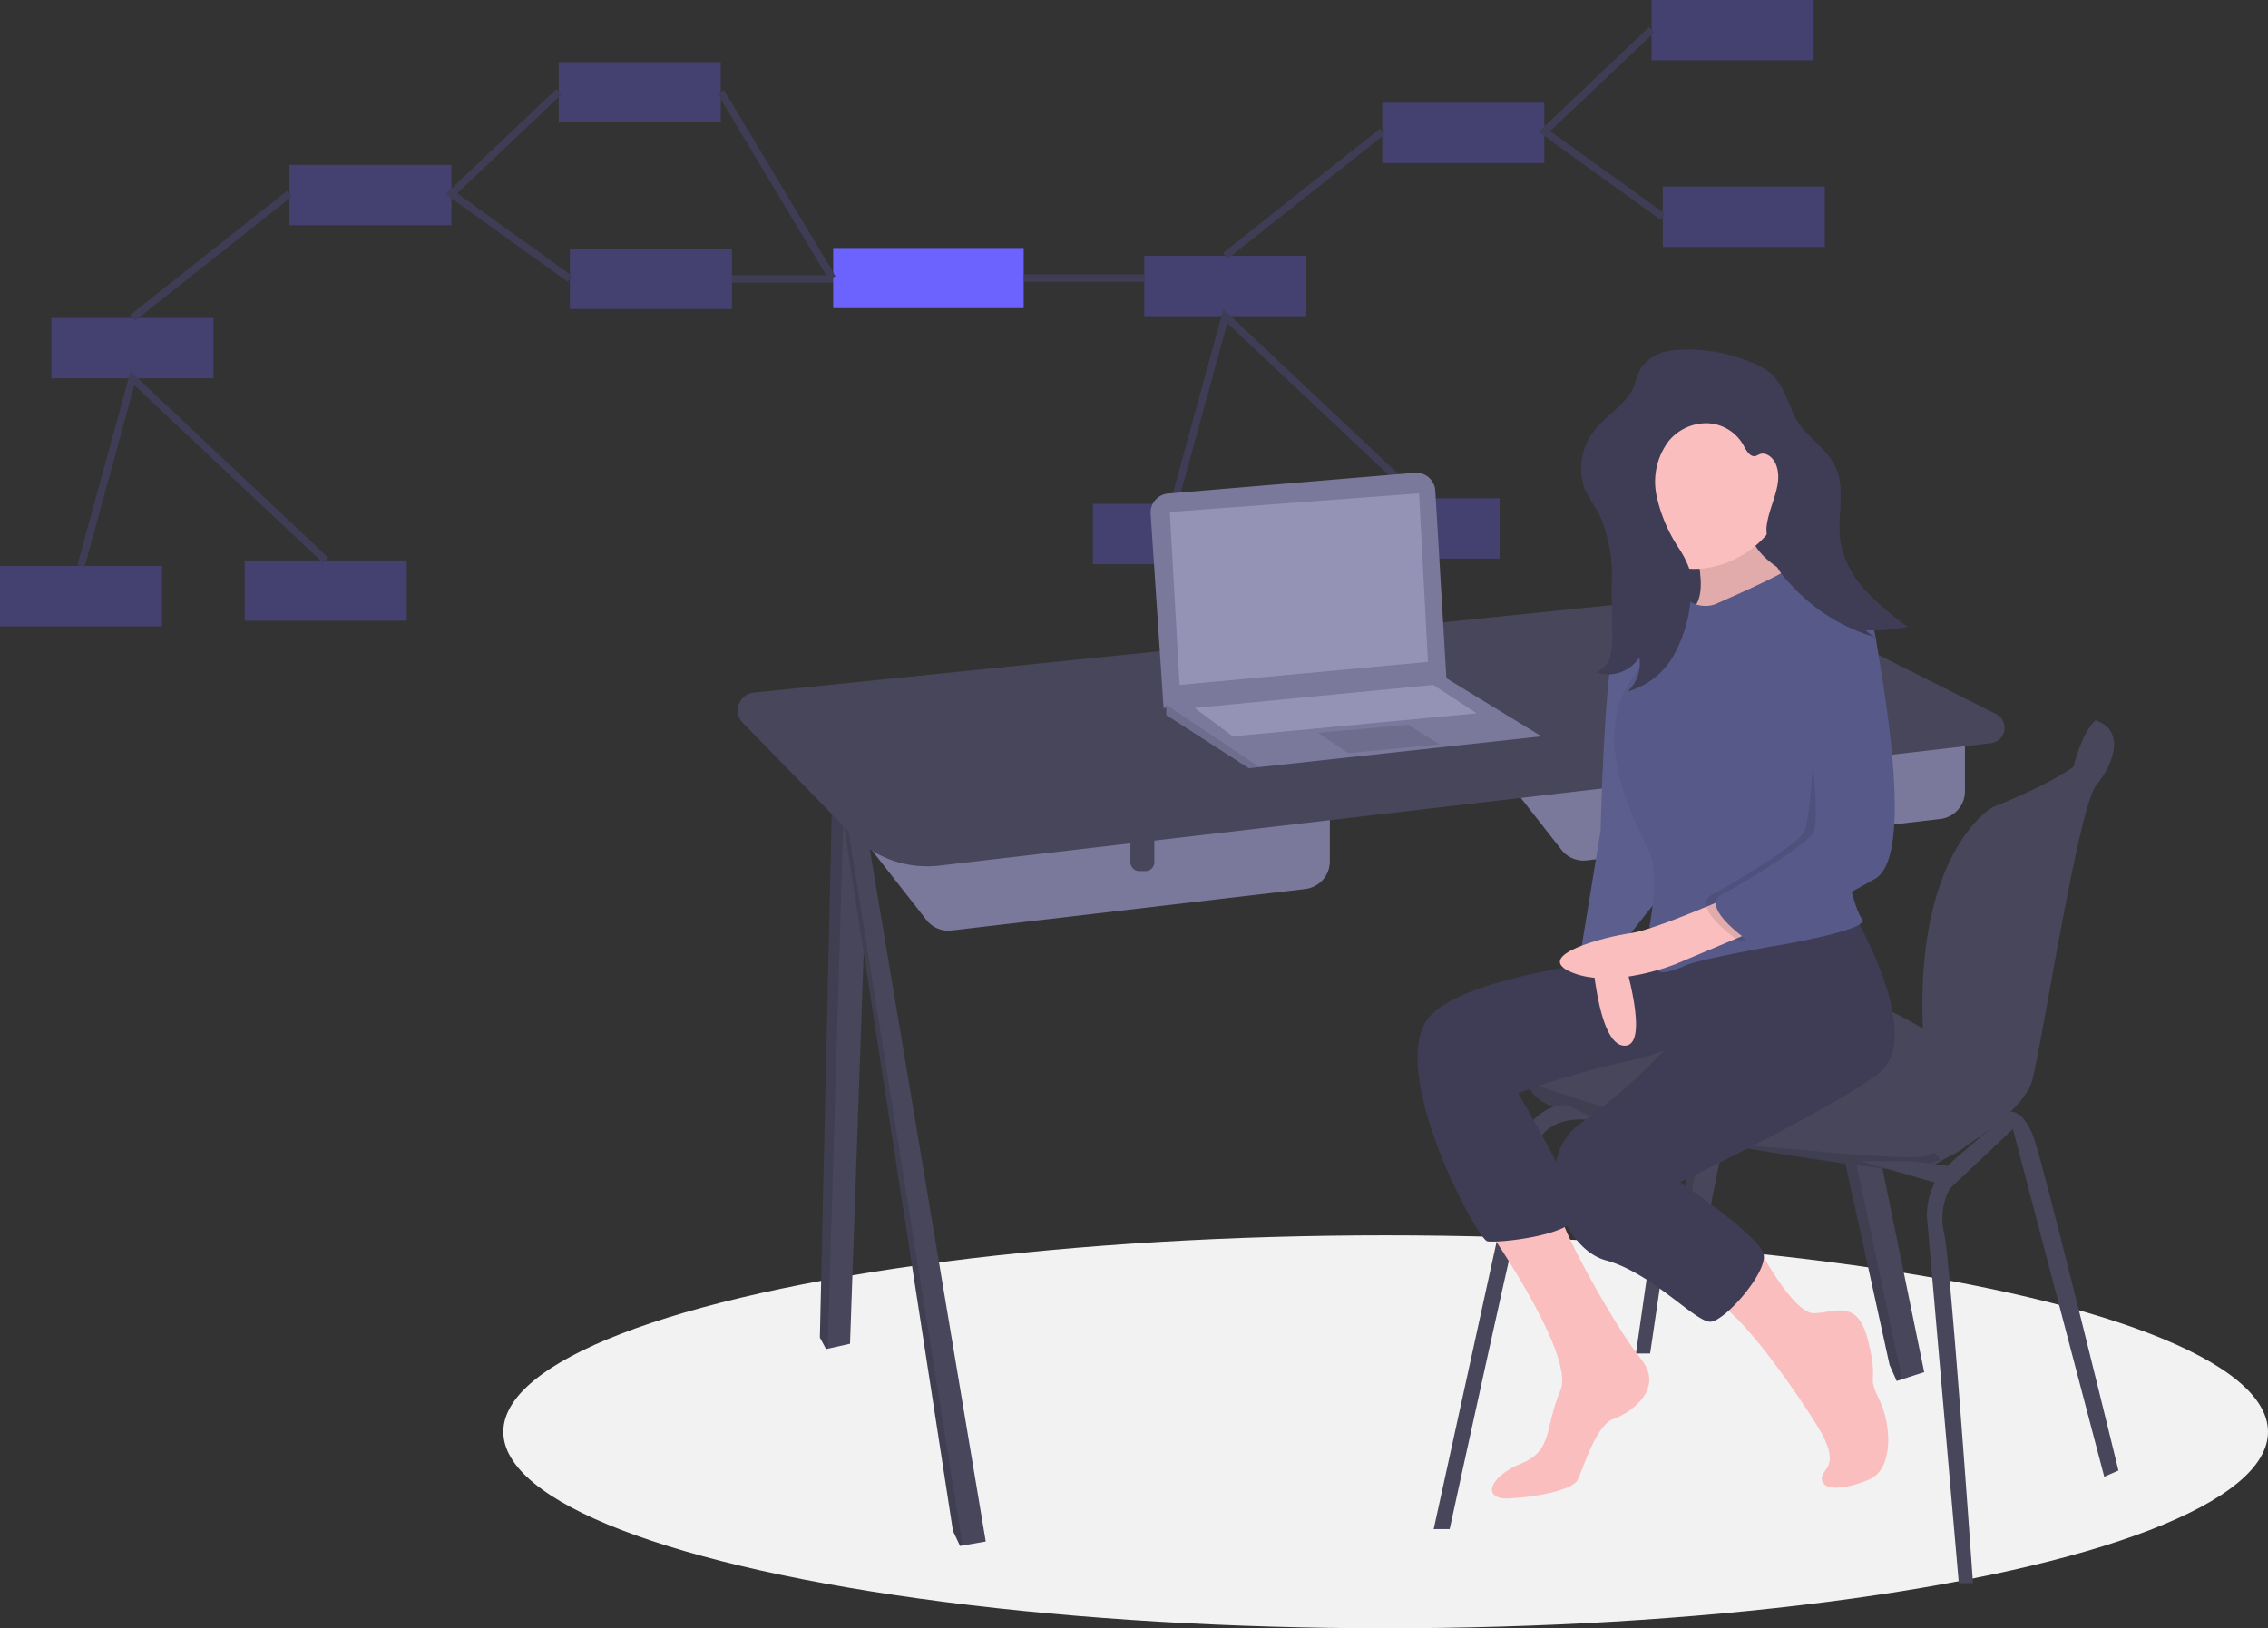 <svg xmlns="http://www.w3.org/2000/svg" width="153.176" height="110" viewBox="0 0 153.176 110"><rect x="0" y="0" width="153.176" height="110" fill="#333333" stroke="none"/><defs><style>.a,.c{fill:#6c63ff;}.a{opacity:0.3;}.b{fill:none;stroke:#3f3d56;stroke-miterlimit:10;stroke-width:0.5px;}.d{fill:#f2f2f2;}.e{fill:#47465a;}.f,.j,.m{opacity:0.1;}.g{fill:#7a799c;}.h,.m{fill:#9493b6;}.i,.j{fill:#3f3d56;}.k{fill:#fbbebe;}.l{fill:#575a89;}</style></defs><rect class="a" width="10.943" height="4.075" transform="translate(93.358 6.943)"/><rect class="a" width="10.943" height="4.075" transform="translate(111.547)"/><rect class="a" width="10.943" height="4.075" transform="translate(112.301 12.604)"/><rect class="a" width="10.943" height="4.075" transform="translate(77.283 17.283)"/><rect class="a" width="10.943" height="4.075" transform="translate(73.811 34.037)"/><rect class="a" width="10.943" height="4.075" transform="translate(90.339 33.66)"/><path class="b" d="M777.375,14.856l-7.245,6.875,8,5.755" transform="translate(-665.828 -12.844)"/><line class="b" x1="10.604" y2="8.396" transform="translate(82.755 8.887)"/><path class="b" d="M585.4,170.378l3.472-12.676L601.929,170" transform="translate(-506.118 -136.344)"/><rect class="a" width="10.943" height="4.075" transform="translate(19.547 11.142)"/><rect class="a" width="10.943" height="4.075" transform="translate(37.735 4.198)"/><rect class="a" width="10.943" height="4.075" transform="translate(38.49 16.802)"/><rect class="a" width="10.943" height="4.075" transform="translate(3.472 21.481)"/><rect class="a" width="10.943" height="4.075" transform="translate(0 38.236)"/><rect class="a" width="10.943" height="4.075" transform="translate(16.528 37.858)"/><path class="b" d="M232.375,45.856l-7.245,6.875,8,5.755" transform="translate(-194.64 -39.646)"/><line class="b" x1="10.604" y2="8.396" transform="translate(8.943 13.085)"/><path class="b" d="M40.4,201.378,43.873,188.7,56.929,201" transform="translate(-34.929 -163.145)"/><line class="b" x2="12.41" transform="translate(49.433 18.84)"/><rect class="c" width="12.866" height="4.063" transform="translate(56.273 16.754)"/><line class="b" x2="8.128" transform="translate(69.156 18.785)"/><line class="b" x1="7.533" y1="12.575" transform="translate(48.679 6.21)"/><ellipse class="d" cx="59.591" cy="13.272" rx="59.591" ry="13.272" transform="translate(33.994 83.455)"/><path class="e" d="M846.417,391.611l-5.811,29.114h-1.258l-.138-.215-.4-.624,5.032-27.2.764-.32Z" transform="translate(-725.206 -338.574)"/><path class="f" d="M844.6,397.21l-5.4,28.141-.4-.624,5.032-27.2Z" transform="translate(-725.206 -343.414)"/><path class="e" d="M892.162,438.152l-1.494.482-.363.117-.479-1.078L881.6,400.166l.855-.192,1.8-.4Z" transform="translate(-762.205 -345.457)"/><path class="f" d="M890.668,441.2l-.363.117-.479-1.078L881.6,402.737l.855-.192Z" transform="translate(-762.205 -348.027)"/><path class="e" d="M412.22,391.611,410.9,429.352l-1.51.335-.107.024-.419-.779.839-36.962.807-.115Z" transform="translate(-353.491 -338.574)"/><path class="f" d="M410.511,393.415l-1.119,37.832-.107.024-.419-.779.839-36.962Z" transform="translate(-353.491 -340.133)"/><path class="e" d="M428.864,446.917l-1.562.27-.175.03-.479-1.018-7.608-49.3.219-.066,1.159-.353Z" transform="translate(-362.287 -342.78)"/><path class="f" d="M427.3,449.439l-.175.03-.479-1.018-7.608-49.3.219-.066Z" transform="translate(-362.287 -345.032)"/><path class="g" d="M770.246,399.947l5.817,7.433a1.886,1.886,0,0,0,1.7.711l23.88-2.8a1.886,1.886,0,0,0,1.667-1.874v-5.51Z" transform="translate(-670.601 -349.965)"/><path class="e" d="M880.388,377.9h1.617v2.334a.6.6,0,0,1-.6.6h-.416a.6.6,0,0,1-.6-.6V377.9Z" transform="translate(-761.153 -326.718)"/><path class="g" d="M453.539,434.89l5.817,7.433a1.886,1.886,0,0,0,1.7.711l23.879-2.8a1.886,1.886,0,0,0,1.667-1.874v-5.511Z" transform="translate(-396.787 -380.175)"/><path class="e" d="M563.68,412.842H565.3v2.334a.6.6,0,0,1-.6.6h-.415a.6.6,0,0,1-.6-.6v-2.334Z" transform="translate(-487.339 -356.929)"/><path class="e" d="M415.983,359.492l71.029-8.274a1.045,1.045,0,0,0,.349-1.97l-12.706-6.39a14.706,14.706,0,0,0-8.1-1.492l-63.1,6.434a1.208,1.208,0,0,0-.739,2.044l7.348,7.539A7.134,7.134,0,0,0,415.983,359.492Z" transform="translate(-352.548 -301.013)"/><path class="e" d="M1069.786,403.637l-.76-.42s-.82.6-1.488,3.147,1.249.028,1.249.028l.839-1.737Z" transform="translate(-927.507 -354.553)"/><path class="e" d="M828,533.844s-.779,3.654-1.138,4.673c-.176.5-1.027.954-1.97,1.3a13.185,13.185,0,0,1-2.583.674c-1.018.12-14.078-1.917-20.428-3.295-4.278-.928-4.831-1.992-4.736-2.588a.864.864,0,0,1,.243-.467s6.29-4.253,8.507-6.29,6.59-.419,11.382.419S828,533.844,828,533.844Z" transform="translate(-693.849 -461.457)"/><path class="e" d="M1004.836,403.217s2.935,1.917-6.949,5.871c0,0-5.373,3.029-4.673,15.508a3.422,3.422,0,0,0,.5,1.585c1.02,1.677,3.205,5.923-.437,6.451v.959s6.59-3.295,7.308-6.11,3.115-18.451,4.313-19.889S1006.873,403.876,1004.836,403.217Z" transform="translate(-863.317 -354.553)"/><path class="f" d="M824.89,589.25a13.2,13.2,0,0,1-2.583.674c-1.018.12-14.078-1.917-20.428-3.295-4.278-.928-4.831-1.992-4.736-2.588,2.812.961,11.943,4.013,15.22,4.265,3.894.3,11.333,1.132,11.9.566C824.476,588.655,824.7,588.885,824.89,589.25Z" transform="translate(-693.847 -510.888)"/><path class="e" d="M749.457,623.8l5.691-26s1.018-2.756,3.355-2.636l2.157,1.078s-3.594-.839-4.373,1.917-5.751,25.64-5.751,25.64Z" transform="translate(-652.628 -520.5)"/><path class="e" d="M815.808,573.8l2.276-15.875H819.1L816.766,573.8Z" transform="translate(-705.32 -482.364)"/><path class="e" d="M997.553,630.308l-2.157-24.8a4.962,4.962,0,0,1,1.078-3.115c1.078-1.018,4.559-3.923,4.559-3.923s.892-.21,1.611,1.827,5.691,22.4,5.691,22.4l-.959.419-6.171-23.483-4.253,4.014a4.211,4.211,0,0,0-.419,2.875c.419,1.378,1.977,23.783,1.977,23.783Z" transform="translate(-865.259 -523.356)"/><path class="e" d="M927.717,579.158l5.391,1.558,1.2-1.138-3.115-.419Z" transform="translate(-802.073 -500.721)"/><path class="g" d="M608.294,282.483l.874,13.113,19.11-1.857-.76-12.819a1.289,1.289,0,0,0-1.4-1.208l-16.651,1.4A1.289,1.289,0,0,0,608.294,282.483Z" transform="translate(-530.581 -247.771)"/><path class="g" d="M606.935,342.249l-19.05,2.078-.719.078-5.571-3.594v-.779l18.93-1.7Z" transform="translate(-502.827 -292.507)"/><path class="f" d="M587.885,355.731l-.719.078-5.571-3.594v-.7Z" transform="translate(-502.827 -303.911)"/><path class="h" d="M583.364,247.342l.659,11.682,16.774-1.557-.6-11.382Z" transform="translate(-504.357 -212.756)"/><path class="f" d="M657.233,362.071l2.037,1.378,6.17-.6-2.1-1.318Z" transform="translate(-568.222 -312.568)"/><path class="h" d="M595.749,343.185l2.576,1.917,16.474-1.557-2.935-1.917Z" transform="translate(-515.065 -295.359)"/><rect class="i" width="12.161" height="12.161" transform="translate(109.919 30.123)"/><rect class="j" width="12.161" height="12.161" transform="translate(109.919 30.123)"/><path class="k" d="M875.466,293.564s1.716,4.646,0,5.5,6.147,0,6.147,0l2.216-1.787s-5-1.43-4.289-4.718S875.466,293.564,875.466,293.564Z" transform="translate(-761.359 -257.813)"/><path class="f" d="M875.466,293.564s1.716,4.646,0,5.5,6.147,0,6.147,0l2.216-1.787s-5-1.43-4.289-4.718S875.466,293.564,875.466,293.564Z" transform="translate(-761.359 -257.813)"/><path class="k" d="M773.056,646.245s6.433,9.078,5.361,11.58-.5,4.074-2.645,4.932-2.716,2.43-.858,2.359,4.289-.572,4.646-1.215,1.215-3.717,2.43-4.146,3.5-2.073,1.858-4.074-5.786-9.373-5.466-10.119S773.056,646.245,773.056,646.245Z" transform="translate(-673.031 -563.889)"/><path class="i" d="M759.115,519.512s-13.3.858-16.726,4.074,3,15.225,3.717,15.368,6.29-.429,6.076-2-4-8.006-4-8.006a57.461,57.461,0,0,1,7.648-2.216,17.428,17.428,0,0,0,5.718-2.43Z" transform="translate(-645.652 -455.098)"/><path class="k" d="M827.417,502.909s.214,7.934,2.216,8.22,0-6.076,0-6.076l-.071-2.43Z" transform="translate(-720.029 -440.496)"/><path class="l" d="M829.843,349.892s-3.717-1.072-4.432,1.787-.929,12.723-.929,12.723l-1.287,7.863s2.359-.715,2.859-.357l3-3.788Z" transform="translate(-716.379 -308.28)"/><path class="m" d="M829.843,349.892s-3.717-1.072-4.432,1.787-.929,12.723-.929,12.723l-1.287,7.863s2.359-.715,2.859-.357l3-3.788Z" transform="translate(-716.379 -308.28)"/><path class="k" d="M890.783,663.225s2.5,4.911,4,4.839,2.931-1,3.646,1.93-.143,2.144.715,3.86,1,4.718-.643,5.432-3.145.786-3.217,0,1.43-.786-.286-3.574-5.361-7.863-6.862-8.363S890.783,663.225,890.783,663.225Z" transform="translate(-772.241 -579.347)"/><path class="i" d="M829.824,497.873s5.147,8.578,1.787,11.079-13.367,7.291-13.367,7.291,5.361,3.645,5.647,4.861-2.573,4.5-3.574,4.575-3.931-3.288-7.077-4.146-5.075-7.005-1.644-9.292a38.341,38.341,0,0,0,6.648-6.076l-1-5.5Z" transform="translate(-704.781 -436.389)"/><path class="k" d="M850.422,251.839c0,3.04-3.114,5.553-6.154,5.553a5.5,5.5,0,0,1,0-11.008C847.308,246.384,850.422,248.8,850.422,251.839Z" transform="translate(-729.84 -218.96)"/><path class="l" d="M846.269,329.488s4.932-2.144,4.932-2.43,2.859.643,3.5,1.215,1,.5,1.43,1.644-2.144,11.794-2.144,11.794,1.43,8.22,2.216,9.006-6.362,1.93-6.362,1.93-4.718.858-5.5,1.215-2.216.858-1.93,0,1.5-1.5-.572-2.573c0,0,.715-3.5,0-5.075s-4-7.291-1.358-11.437,3.86-5.647,3.86-5.647A2.014,2.014,0,0,0,846.269,329.488Z" transform="translate(-730.447 -288.662)"/><path class="k" d="M824.431,489.428s-5.575,2.473-7.255,2.7-6.755,1.516-3.967,2.659,7-.572,7-.572l5.933-2.5Z" transform="translate(-707.036 -429.088)"/><path class="f" d="M893.456,342.889s2.059-1,2.631,2.507,2.573,14.582,0,16.226a92.211,92.211,0,0,1-8.506,4.289s-3.5-2.359-1.858-3.217,5.575-3.288,6.147-4.146,1.15-10.432.149-12S893.456,342.889,893.456,342.889Z" transform="translate(-770.058 -302.282)"/><path class="l" d="M897.521,337.422s2.859-.143,3.431,3.36,2.573,14.582,0,16.226a92.2,92.2,0,0,1-8.506,4.289s-3.5-2.359-1.859-3.217,5.575-3.288,6.147-4.146-.429-9.793-1.43-11.365S897.521,337.422,897.521,337.422Z" transform="translate(-774.265 -297.668)"/><path class="i" d="M829.11,218.172a2.962,2.962,0,0,0-2.26,1.208,10.212,10.212,0,0,0-.452,1.216c-.459,1.1-1.575,1.764-2.38,2.648a4.175,4.175,0,0,0-.952,4.319,17.657,17.657,0,0,0,.924,1.555,10.229,10.229,0,0,1,.891,4.916l.046,3.31a4.758,4.758,0,0,1-.14,1.5,1.61,1.61,0,0,1-.974,1.086,2.525,2.525,0,0,0,2.94-1,2.58,2.58,0,0,1-.789,2.289,5.117,5.117,0,0,0,3.1-2.416,9.365,9.365,0,0,0,1.157-3.836,5.029,5.029,0,0,0-.121-2.116,6.628,6.628,0,0,0-.693-1.331,10.28,10.28,0,0,1-1.495-3.553,4.561,4.561,0,0,1,.829-3.666,3.312,3.312,0,0,1,2.616-1.2,2.912,2.912,0,0,1,2.428,1.486c.191.36.463.848.851.721a2.113,2.113,0,0,0,.21-.1c.432-.2.923.191,1.113.626.6,1.371-.506,2.869-.621,4.362a5.275,5.275,0,0,0,1.593,3.74,12.287,12.287,0,0,0,6.007,3.691,1.686,1.686,0,0,1-.871-.541,11.44,11.44,0,0,0,2.811-.236,19.379,19.379,0,0,1-2.858-2.461,6.5,6.5,0,0,1-1.686-3.321c-.243-1.673.38-3.484-.332-5.017-.651-1.4-2.266-2.184-2.856-3.613-.6-1.451-.987-2.711-2.574-3.343A10.909,10.909,0,0,0,829.11,218.172Z" transform="translate(-716.037 -194.51)"/></svg>